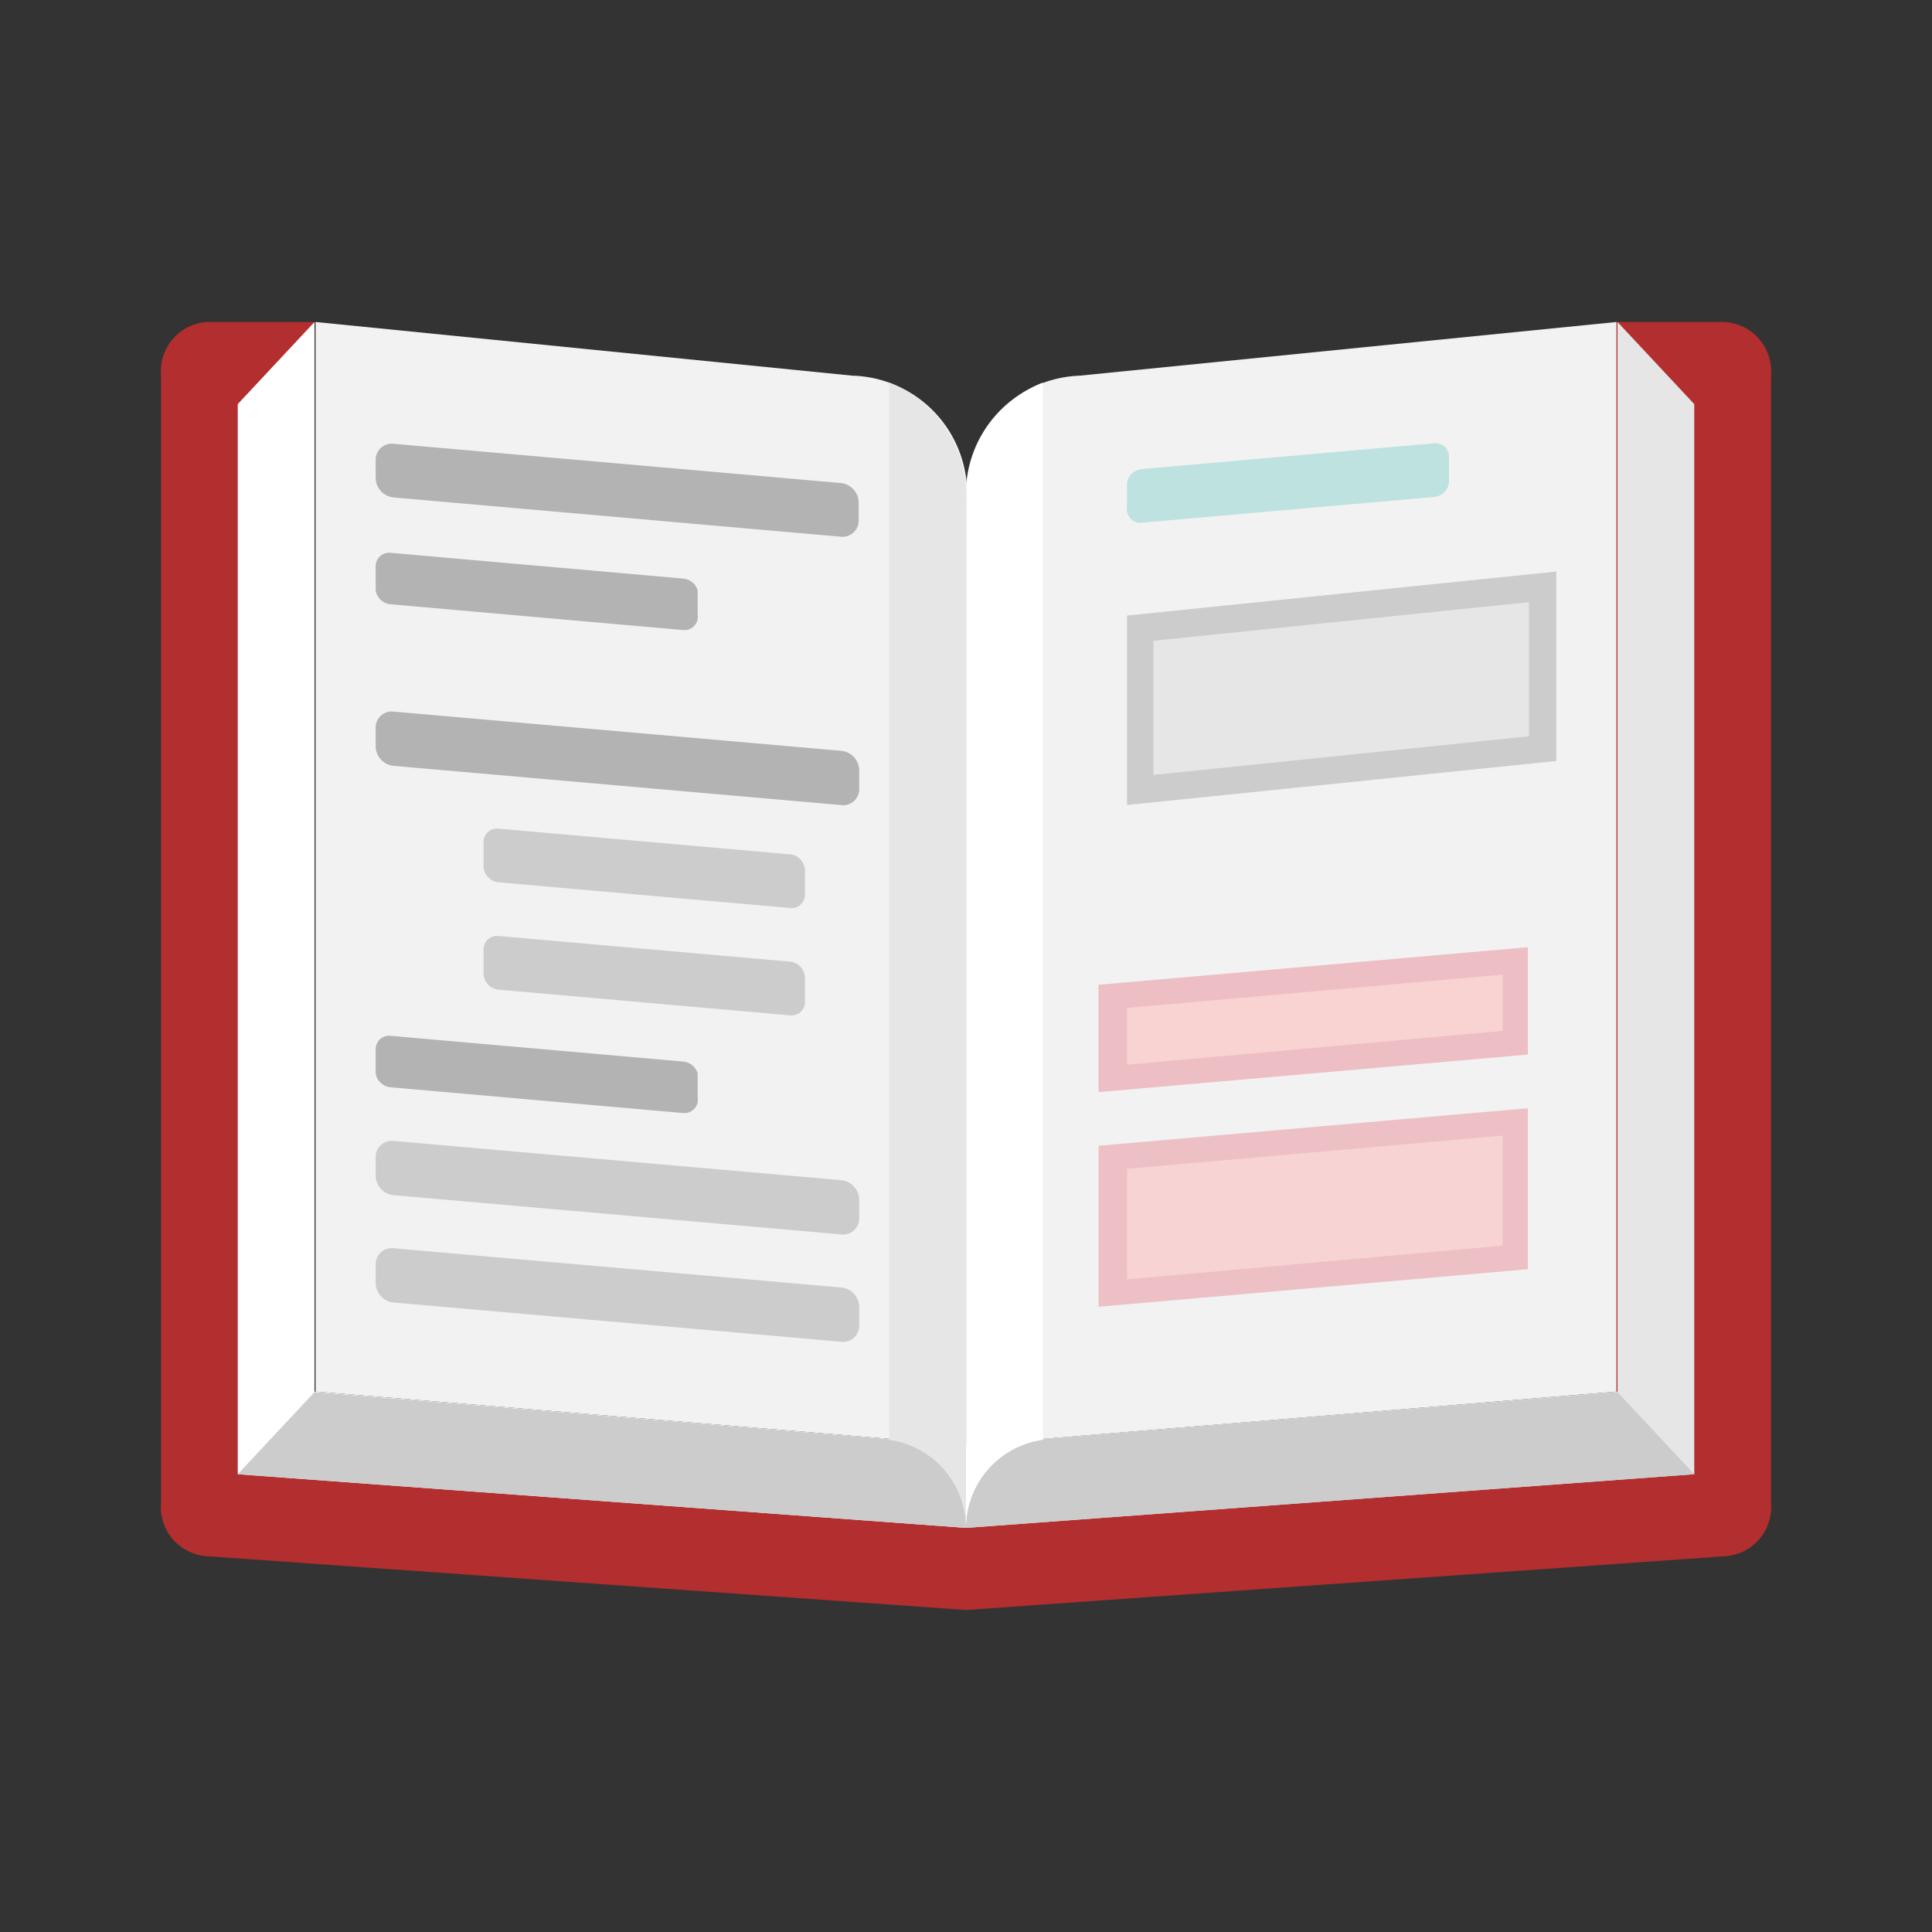 <svg xmlns="http://www.w3.org/2000/svg" viewBox="0 0 36 36"><rect x="0" y="0" width="36" height="36" fill="#333333" stroke="none"/><defs><style>.cls-1{fill:#b22e2f;}.cls-2{fill:#e6e6e6;}.cls-3{fill:#ccc;}.cls-4{fill:#f2f2f2;}.cls-5{fill:#fff;}.cls-6{fill:#b3b3b3;}.cls-7{opacity:0.48;}.cls-8{fill:#ffb2b2;}.cls-9{fill:#e88995;}.cls-10{opacity:0.5;}.cls-11{fill:#00a99d;opacity:0.22;}</style></defs><title>Zeichenfläche 1</title><g id="ReaderIcon"><g id="BookRight_Kopie_Kopie" data-name="BookRight Kopie Kopie"><g id="Backpaper_bright" data-name="Backpaper bright"><path class="cls-1" d="M18,30l14.11-1A.92.92,0,0,0,33,28V7a.92.92,0,0,0-.89-1h-2V25.93L18,26.93l-12.14-1V6h-2A.92.92,0,0,0,3,7V28a.92.92,0,0,0,.89,1L18,30"/></g><g id="Backpages"><polygon class="cls-2" points="30.14 6 31.57 7.53 31.57 27.47 18 28.47 18 26.93 30.14 25.93 30.14 6"/></g><path id="Backpage-Shade" class="cls-3" d="M18,28.47l13.57-1-1.43-1.53-10.61.87A1.66,1.66,0,0,0,18,28.47Z"/><path id="Frontpage" class="cls-4" d="M20.12,7l10-1V25.93L18,26.93V9.28A2.2,2.2,0,0,1,20.12,7Z"/><path id="Frontpage-Shade" class="cls-5" d="M19.43,26.83V7.13A2.26,2.26,0,0,0,18,9.28V28.47A1.66,1.66,0,0,1,19.43,26.83Z"/></g><g id="BookLeft_Kopie_Kopie" data-name="BookLeft Kopie Kopie"><g id="Backpages-2" data-name="Backpages"><polygon class="cls-5" points="5.86 6 4.43 7.53 4.43 27.47 18 28.47 18 26.93 5.86 25.93 5.86 6"/></g><path id="Backpage-Shade-2" data-name="Backpage-Shade" class="cls-3" d="M18,28.47l-13.57-1,1.43-1.53,10.61.87A1.66,1.66,0,0,1,18,28.47Z"/><path id="Frontpage-2" data-name="Frontpage" class="cls-4" d="M15.88,7l-10-1V25.93l12.14,1V9.28A2.2,2.2,0,0,0,15.88,7Z"/><path id="Frontpage-Shade-2" data-name="Frontpage-Shade" class="cls-2" d="M16.57,7.13V26.83A1.66,1.66,0,0,1,18,28.47V9.28A2.26,2.26,0,0,0,16.57,7.13Z"/></g><g id="Booktext_Kopie" data-name="Booktext Kopie"><path class="cls-6" d="M15.66,10,7.34,9.27A.37.37,0,0,1,7,8.9V8.58a.3.3,0,0,1,.34-.31L15.66,9a.37.37,0,0,1,.34.37v.33A.3.3,0,0,1,15.66,10Z"/><path class="cls-6" d="M12.73,11.74l-5.45-.48A.31.31,0,0,1,7,11v-.45a.25.25,0,0,1,.27-.25l5.45.48A.31.31,0,0,1,13,11v.45A.25.25,0,0,1,12.73,11.74Z"/><path class="cls-6" d="M15.66,15l-8.33-.73A.37.37,0,0,1,7,13.9v-.33a.3.3,0,0,1,.34-.31l8.33.73a.37.37,0,0,1,.34.37v.33A.3.3,0,0,1,15.66,15Z"/><path class="cls-3" d="M14.73,16.92l-5.45-.48a.31.31,0,0,1-.27-.3v-.45a.25.25,0,0,1,.27-.25l5.45.48a.31.31,0,0,1,.27.3v.45A.25.25,0,0,1,14.73,16.92Z"/><path class="cls-3" d="M14.73,18.92l-5.45-.48a.31.31,0,0,1-.27-.3v-.45a.25.25,0,0,1,.27-.25l5.45.48a.31.31,0,0,1,.27.3v.45A.25.25,0,0,1,14.73,18.92Z"/><path class="cls-6" d="M12.73,20.74l-5.45-.48A.31.31,0,0,1,7,20v-.45a.25.25,0,0,1,.27-.25l5.45.48A.31.31,0,0,1,13,20v.45A.25.25,0,0,1,12.73,20.74Z"/><path class="cls-3" d="M15.66,23l-8.33-.73A.37.37,0,0,1,7,21.9v-.33a.3.3,0,0,1,.34-.31l8.33.73a.37.37,0,0,1,.34.37v.33A.3.3,0,0,1,15.66,23Z"/><path class="cls-3" d="M15.66,25l-8.33-.73A.37.37,0,0,1,7,23.9v-.33a.3.3,0,0,1,.34-.31l8.33.73a.37.37,0,0,1,.34.37v.33A.3.3,0,0,1,15.66,25Z"/><g class="cls-7"><polygon class="cls-8" points="20.73 21.57 28.27 20.91 28.27 23.43 20.73 24.09 20.73 21.57"/><path class="cls-9" d="M28,21.16v2.05L21,23.84V21.78L28,21.16m.47-.51-8,.7v3l8-.7v-3Z"/></g><polygon class="cls-2" points="21.26 11.7 28.74 10.93 28.74 13.95 21.26 14.72 21.26 11.7"/><path class="cls-3" d="M28.49,11.22v2.5l-7,.72v-2.5l7-.72m.51-.57-8,.82V15l8-.82V10.65Z"/><g class="cls-10"><polygon class="cls-8" points="20.73 18.57 28.27 17.91 28.27 19.43 20.73 20.09 20.73 18.57"/><path class="cls-9" d="M28,18.16v1.05L21,19.84V18.78L28,18.16m.47-.51-8,.7v2l8-.7v-2Z"/></g><path class="cls-11" d="M21.27,9.74l5.45-.48A.31.31,0,0,0,27,9V8.51a.25.25,0,0,0-.27-.25l-5.45.48A.31.31,0,0,0,21,9v.45A.25.25,0,0,0,21.27,9.74Z"/></g></g></svg>